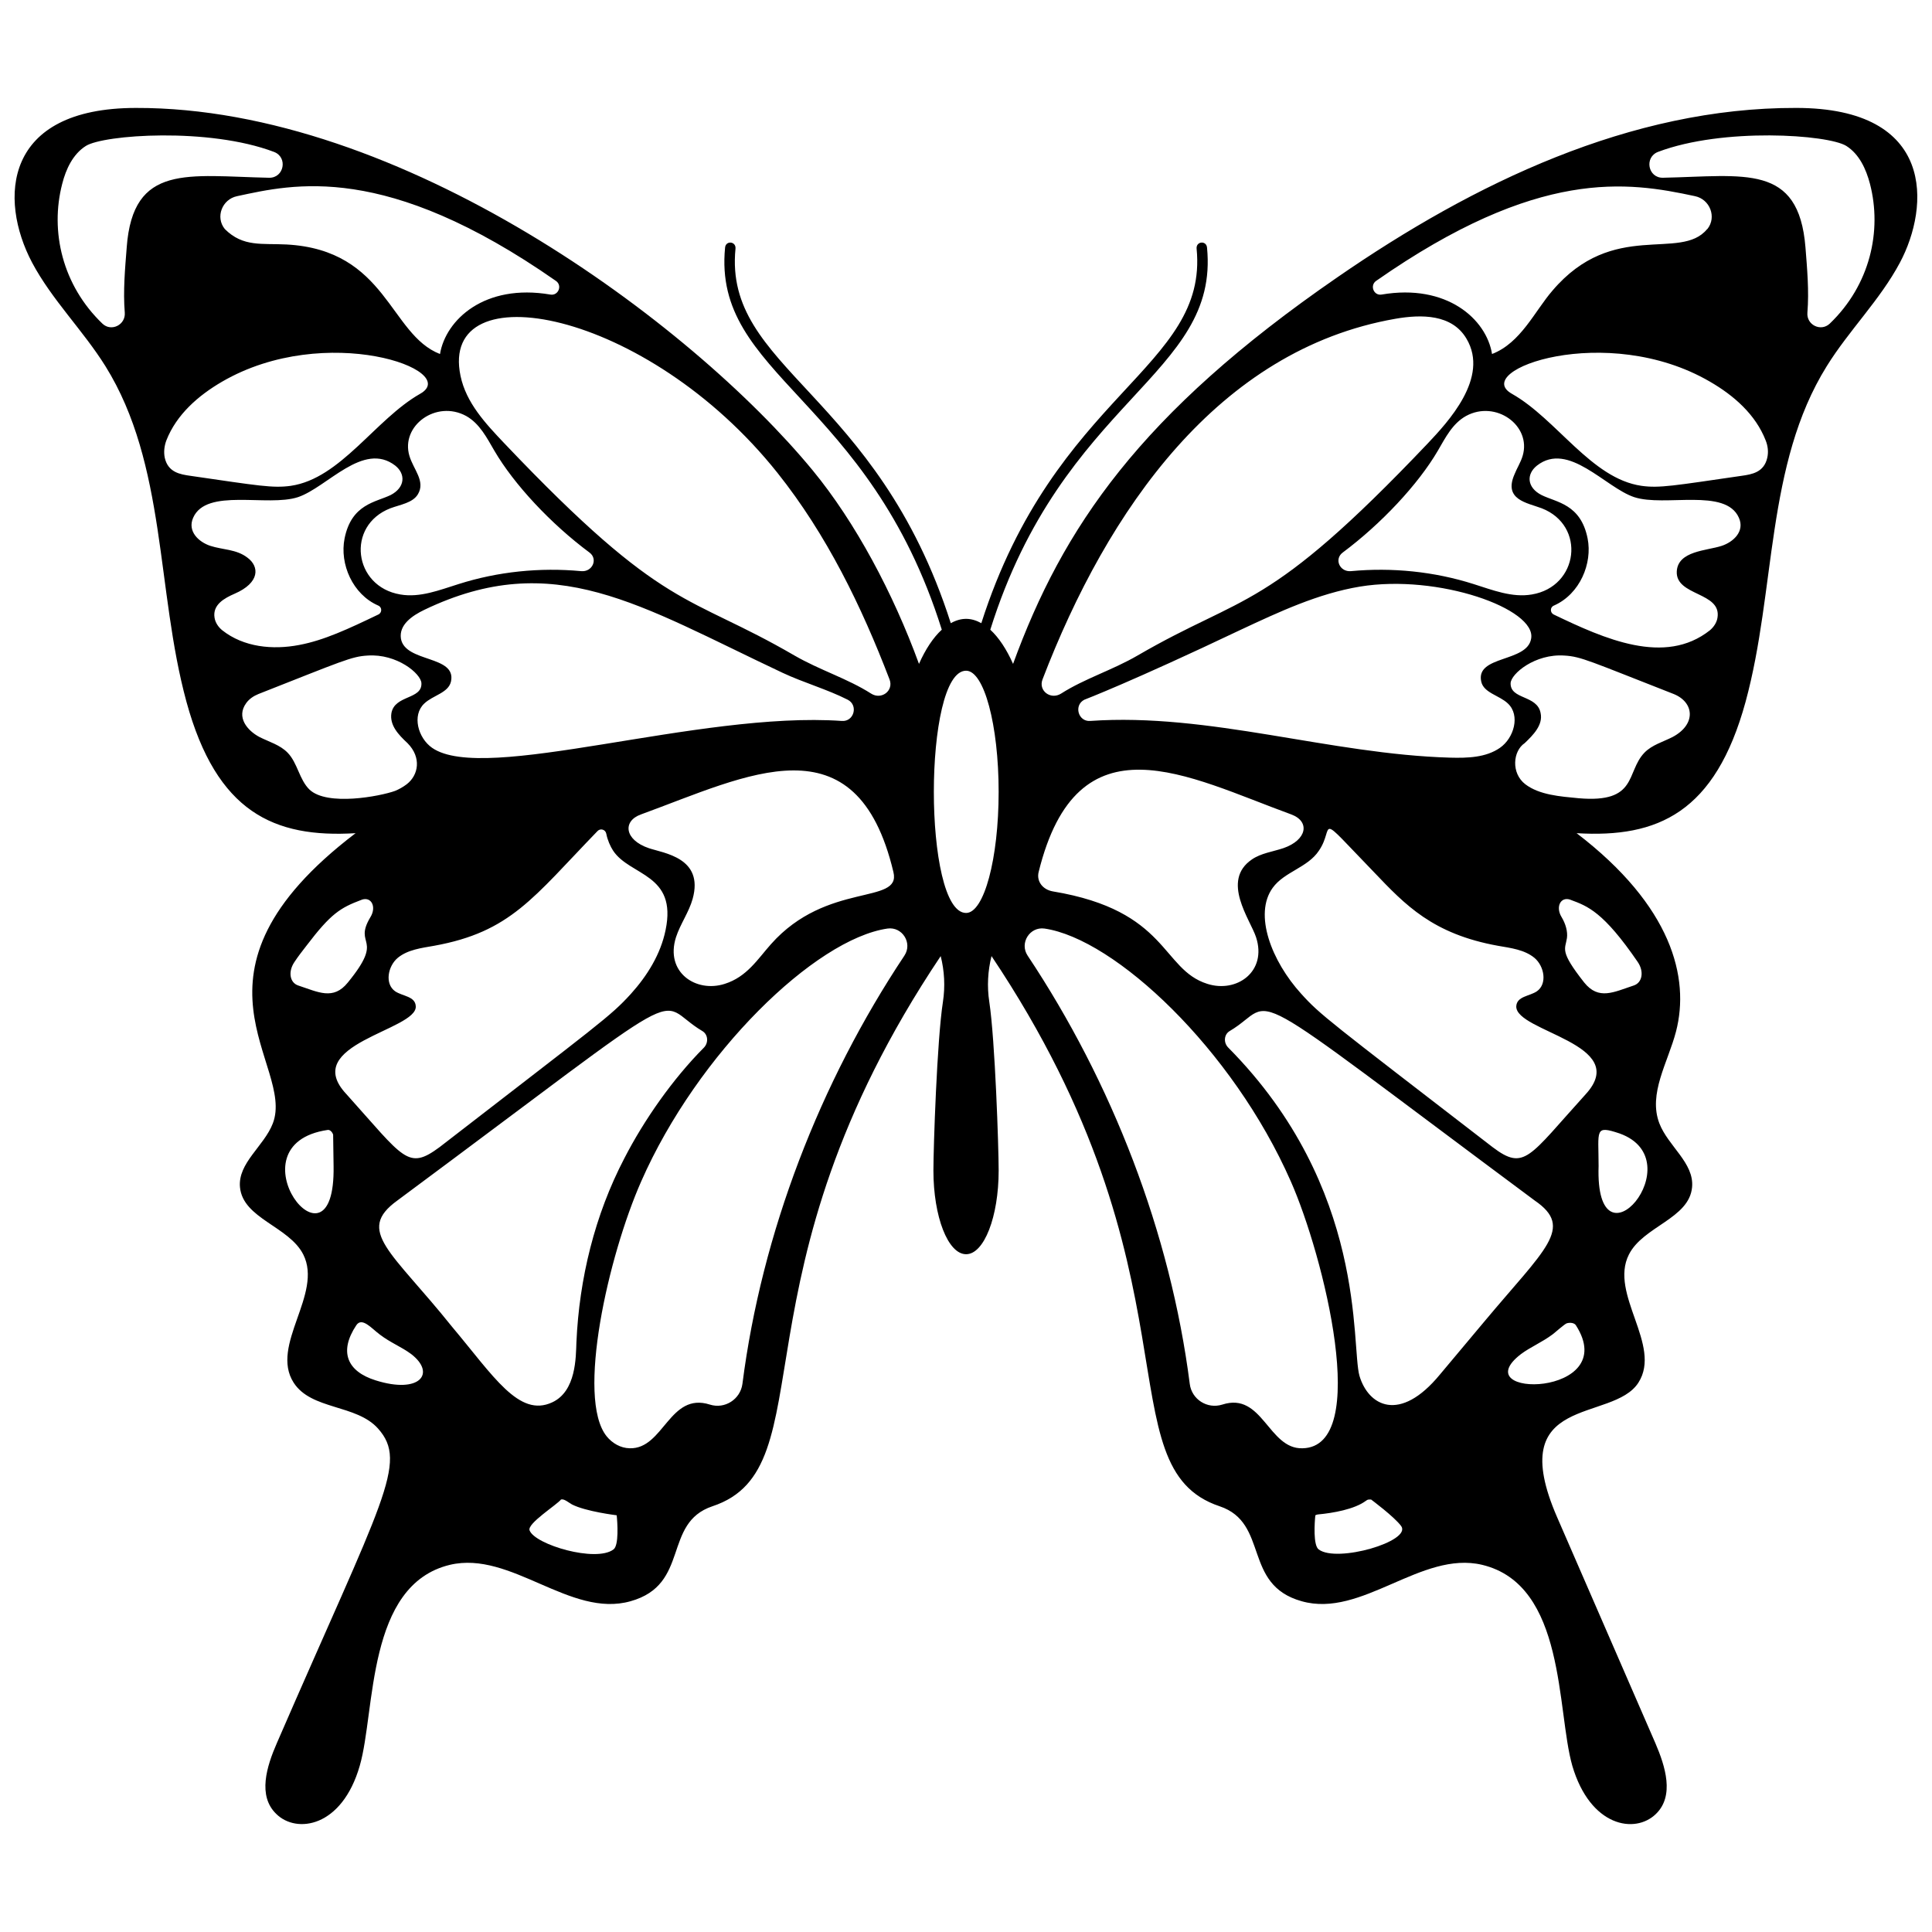 <?xml version="1.0" encoding="UTF-8"?>
<svg width="1200pt" height="1200pt" version="1.1" viewBox="0 0 1200 1200" xmlns="http://www.w3.org/2000/svg">
 <path class = "editable" d="m1115.6 67.035c-102.74-0.277-200.21 46.707-284.86 105.14-123.03 84.746-170.75 155.91-201.51 240.18-4.062-9.148-8.863-16.375-14.141-21.23 45.047-143.71 142.43-157.72 134.61-237.38-0.441-4.516-6.906-3.894-6.461 0.73 7.301 74.297-87.988 89.445-133.72 232.59-6.203-3.441-12.27-3.703-18.977 0-45.887-143.63-141.05-158.01-133.72-232.58 0.453-4.625-6.008-5.242-6.461-0.73-7.828 79.719 89.344 92.992 134.6 237.36-5.297 4.848-10.109 12.082-14.168 21.238-15.969-43.754-39.414-87.875-66-120.18-75.863-92.055-255.79-225.58-420.37-225.13-82.34 0-85.328 56.574-64.523 96 12.371 23.262 31.66 42.094 45.602 64.43 38.031 61.109 31.383 139.02 50.309 208.43 18.766 68.547 54.258 84.684 105.05 81.602-115.17 87.645-37.254 143.5-51.414 180.28-5.445 14.125-21.785 24.555-20.398 39.602 1.848 19.57 30.461 24.277 39.324 41.816 12.371 24.555-20.863 56.309-6 79.57 10.984 17.078 38.953 13.383 52.43 28.523 18.996 21.285 2.824 44.039-62.863 195.41-6.277 14.398-12.094 32.77-0.277 44.031 12.5 12.312 40.746 8.398 51.785-30 9.848-33.988 3.996-112.36 56.031-124.8 37.938-8.953 74.676 33.23 112.15 22.617 37.227-10.375 19.734-48.527 50.863-58.984 71.965-23.805 8.41-142.62 141.79-341.72 2.309 9.137 2.863 18.832 1.383 28.43-3.691 23.723-5.906 90.461-5.906 104.77 0 28.707 9.047 51.969 20.309 51.969 11.168 0 20.215-23.262 20.215-51.969 0-14.309-2.215-81.047-5.816-104.77-1.477-9.602-0.922-19.293 1.383-28.43 132.61 197.95 69.352 317.6 141.69 341.72 30.988 10.414 14.066 48.703 50.953 58.984 37.383 10.617 74.215-31.57 112.06-22.617 52.125 12.473 46.191 90.371 56.031 124.8 11.152 37.957 38.953 42.543 51.875 30 11.723-11.262 5.906-29.629-0.277-44.031-20.398-46.801-40.707-93.508-61.016-140.31-33.617-77.242 34.449-58.477 50.492-83.629 14.863-23.262-18.371-55.016-5.906-79.57 8.863-17.539 37.477-22.246 39.23-41.816 1.383-15.047-14.863-25.477-20.309-39.602-7.109-18.461 5.356-37.938 10.34-57.137 8.629-33.387-2.602-77.906-61.754-123.14 50.457 3.055 86.094-12.738 104.95-81.602 18.922-69.414 12.371-147.32 50.398-208.43 13.848-22.34 33.137-41.168 45.508-64.43 18.465-34.723 22.219-96.004-64.523-96.004zm-636.74 519.41c-8.309 9.324-14.953 20.309-28.707 24.645-17.816 5.742-37.227-7.152-30.277-28.984 2.676-8.215 8.031-15.508 10.34-23.816 7.109-25.57-18-28.355-27.23-31.477-15.312-5.227-16.293-16.883-4.891-20.953 66.137-24.109 133.88-60.711 156.83 35.816 4.981 20.594-41.273 5.574-76.066 44.77zm-229.84-189.79c-1.273-8.574 6.867-14.188 14.586-17.906 80.527-38.586 133.57-2.695 222.46 39.137 13.199 6.184 27.691 10.246 40.43 16.707 6.738 3.414 3.969 13.754-3.602 13.199-89.105-6.231-221.87 39.371-254.49 16.707-8.77-6.094-12.645-20.215-4.891-27.508 5.356-5.168 15.047-6.555 16.617-13.754 3.441-16.355-28.516-11.543-31.109-26.582zm5.262-113.54c-5.527-18.629 16.598-34.922 35.262-24.738 8.398 4.707 12.832 13.57 17.539 21.602 12.184 20.863 35.078 45.414 59.078 63.23 5.445 4.062 1.754 12.184-5.168 11.539-25.66-2.398-51.785 0.277-76.152 8.031-11.816 3.691-24 8.586-36.184 6.461-29.18-4.863-33.887-42.805-6.184-53.539 6.184-2.309 13.848-3.324 17.078-8.676 4.875-8.145-2.75-15.371-5.269-23.91zm228.64 10.617c30.645 38.492 52.152 82.801 69.602 128.31 2.676 7.016-5.078 12.832-11.445 8.77-14.77-9.414-31.754-14.492-47.723-23.723-67.137-39-79.652-26.023-180.09-131.72-11.723-12.371-23.723-25.109-27.23-41.906-13.672-65.332 115.57-41.84 196.89 60.273zm-137.63-119.26c4.152 2.863 1.477 9.324-3.414 8.492-40.883-6.996-65.059 15.676-68.586 36.922-31.402-12.156-32.844-64.633-95.262-68.031-15.25-0.82-27.047 1.754-38.398-9.602-6-7.383-1.66-18.461 7.57-20.398 35-7.504 92.027-21.441 198.09 52.617zm-266.59-20.77c-1.016 12.922-2.309 27.047-1.199 40.523 0.555 7.57-8.398 12-13.848 6.832-24.906-23.852-32.676-57.359-25.016-86.863 2.309-9.137 6.644-18.461 14.676-23.539 11.023-6.988 76.266-11.676 116.86 3.691 8.77 3.324 6.277 16.246-3.047 16.062-50.27-1.035-84.582-9.137-88.43 43.293zm23.633 130.61c-0.738-3.602-0.277-7.383 1.016-10.801 6.277-16.062 19.848-27.875 34.617-36.461 64.32-37.355 149.09-7.078 122.95 7.57-27.785 15.785-49.293 52.617-80.309 57.137-11.16 1.559-20.168-0.094-62.125-6.184-6.738-0.922-14.125-2.215-16.152-11.262zm35.723 107.17c-2.492-2.031-4.34-4.801-4.801-7.848-1.293-8.031 6.094-12.094 12.461-14.863 15.773-6.82 15.508-16.875 7.938-22.43-6.832-5.262-15.324-4.801-22.984-7.293-7.293-2.398-14.398-9.047-10.707-17.445 8.227-18.805 46.078-6.562 65.168-12.832 18.137-6.129 40.516-34.883 60.371-19.57 6.617 5.289 6.094 13.633-2.863 18.277-9.23 4.496-24.324 5.512-28.617 26.953-3.184 15.922 5.059 34.746 20.77 41.629 0 0 0.094 0 0.184 0.094 2.398 1.016 2.398 4.43 0 5.539-18.645 8.945-33.684 16.016-49.199 18.922-16.43 3.144-34.43 1.391-47.719-9.133zm54.184 98.953c-6.371-6.184-7.383-16.523-13.57-22.891-4.707-4.891-11.539-6.738-17.539-9.785-7.477-3.969-14.586-12.277-8.215-21.047 1.848-2.586 4.617-4.43 7.57-5.629 52.395-20.621 57.805-23.336 67.848-23.906 18.23-1.254 33.203 11.281 33.414 17.168 0.488 10.266-16.66 7.211-18.645 18.645-1.191 7.531 4.484 13.449 9.969 18.555 8.871 8.898 6.894 19.922-0.461 25.57-2.309 1.754-4.801 3.137-7.293 4.152-9.23 3.312-42.047 9.617-53.078-0.832zm-9.414 107.17c2.309-3.508 4.891-6.832 7.477-10.152 15.305-20.125 21.074-23.586 34.152-28.523 0.094 0 0.184 0 0.184-0.094 6.094-2.125 9.324 4.523 5.445 10.801-11.023 18.379 9.324 12.066-14.031 40.617-9.047 11.262-18.488 5.879-30.832 1.848-5.258-1.758-6.367-8.586-2.394-14.496zm20.766 104.21c1.293-0.184 2.769 1.199 3.324 2.953 0 0 0.211 18.203 0.277 19.477 1.273 73.59-65.844-13.316-3.602-22.43zm54.648-76.797c-0.277-6.277-8.215-6.184-12.832-9.324-6.555-4.617-4.523-15.602 1.66-20.77 6.184-5.078 14.676-6.094 22.523-7.477 47.613-8.602 61.484-29.863 101.54-71.262 1.848-1.938 4.984-0.922 5.445 1.66 0.738 3.875 2.492 7.848 4.246 10.523 10.469 15.84 39.906 14.152 32.586 49.293-3.047 14.953-11.355 28.34-21.508 39.602-12.922 14.207-19.477 18.34-118.89 95.262-19.746 14.613-21.949 7.023-57.785-32.863-29.465-31.199 43.984-39.703 43.016-54.645zm-24.922 232.34c-17.648-5.492-23.004-17.73-12-34.246 3.527-5.289 9.582 2.086 14.492 5.723 6.867 5.254 13.328 7.559 19.57 12.184 15.652 12.039 5.344 25-22.062 16.34zm47.352-33.414c-37.367-46.688-60.047-59.383-33.875-78.277 191.3-141.91 157.44-124.09 189.51-105.23 3.508 2.125 3.875 7.199 0.922 10.246-19.383 19.477-37.293 45.137-49.383 68.676-18.461 35.355-28.062 74.863-29.816 114.28-0.371 9.23-0.055 30.434-15.047 37.383-20.648 9.629-36.441-16.328-62.309-47.074zm100.34 138.46c-10.902 8.18-48.656-2.945-52.062-11.816-1.809-4.211 17.105-15.996 19.57-19.293 0 0.129 0.453 0 0.645 0 1.734 0 4.125 2.012 6.094 3.137 8.586 4.422 27.785 6.738 27.785 6.738 0.449 4.269 1.504 18.789-2.031 21.234zm180.74-368.86c-52.43 78.738-88.617 172.15-100.62 266.03-1.293 9.602-10.984 15.785-20.215 12.832-25.164-7.984-28.66 27.691-49.754 27.137-5.723-0.094-10.891-3.137-14.398-7.477-18.934-23.668 1.07-112.05 21.508-158.31 35.066-79.719 108.02-150.43 152.95-157.02 9.23-1.293 15.691 9.047 10.523 16.801zm38.309-26.492c-26.715 0-26.695-150.46 0-150.46 11.168 0 20.215 33.691 20.215 75.23 0 41.535-9.047 75.23-20.215 75.23zm254.68-392.59c100.88-70.441 156.22-61.633 198.09-52.617 9.23 1.938 13.57 13.016 7.66 20.398-0.094 0-0.094 0.094-0.184 0.094-16.645 20.18-58.227-6.231-96 38.125-11.094 12.793-19.66 32.484-37.57 39.414-3.481-21.664-28.145-43.848-68.586-36.922-4.891 0.832-7.477-5.633-3.414-8.492zm102.83 141.23c27.691 10.734 22.977 48.691-6.094 53.539-12.277 2.125-24.461-2.769-36.184-6.461-24.371-7.754-50.586-10.43-76.152-8.031-7.016 0.645-10.617-7.477-5.168-11.539 23.906-17.816 46.891-42.371 59.078-63.23 4.707-8.031 9.047-16.891 17.539-21.602 18.5-10.09 40.746 5.945 35.168 24.738-1.199 4.062-3.602 7.754-5.168 11.723-6.672 15.547 7.75 17.41 16.98 20.863zm-37.57 107.54c1.477 7.199 11.262 8.586 16.617 13.754 7.754 7.293 3.785 21.414-4.984 27.508-8.77 6.094-20.215 6.371-30.922 6.094-74.676-2.125-149.63-27.969-223.57-22.801-7.477 0.555-10.34-9.785-3.602-13.199 0 0 28.754-10.922 97.016-43.383 23.906-11.168 48.094-22.523 74.125-26.863 48.73-7.977 109.75 13.848 106.34 32.309-2.394 14.875-34.453 10.281-31.02 26.582zm-272.49-1.199c40.402-105.4 109.29-204.83 219.14-224.03 16.34-2.863 35.262-2.863 44.215 12.371 14.418 24.25-11.73 51.934-24 64.984-100.46 105.73-113.09 92.75-180.18 131.72-15.875 9.23-32.863 14.309-47.629 23.723-6.461 4.062-14.215-1.75-11.539-8.766zm-2.402 119.63c24.176-98.316 92.457-59.316 156.92-35.816 11.863 4.394 9.73 15.906-4.891 20.953-6.644 2.215-13.938 3.137-19.57 7.016-19.383 13.211-0.949 37.414 2.586 48.277 7.008 21.398-12.066 34.855-30.277 28.984-28.672-9.047-24.074-45.48-95.906-57.414-6.371-1.105-10.246-6.277-8.863-12zm114.09 330.74c-9.324 2.953-19.016-3.231-20.215-12.832-12-93.875-48.277-187.29-100.71-266.03-5.168-7.754 1.293-18.094 10.523-16.801 43.68 6.398 116.8 74.824 152.95 157.02 20.316 45.977 50.254 165.08 7.199 165.79-21.203 0.555-24.793-35.25-49.754-27.137zm59.906 90c-3.582-2.473-2.586-16.91-2.125-21.23 0.371-0.184 0.922-0.461 1.848-0.555 8.906-0.84 22.449-3.102 29.629-8.492 1.137-0.941 1.93-0.738 3.047-0.738v-0.094s14.539 10.773 18.832 16.617c6.492 9.434-39.957 22.949-51.23 14.492zm75.324-108.74c-25.152 30.59-44.547 19.375-50.031 0.922-5.356-18.859 5.207-116.36-81.508-203.91-3.047-3.047-2.676-8.125 0.832-10.246 31.43-18.488-1.312-36.59 189.51 105.23 24.805 16.977 6.441 29.953-31.57 75.508-0.359 0.441-26.852 32.039-27.23 32.492zm50.309-12.645c5.906-4.383 12.906-7.238 19.57-12.184 1.441-1.062 7.531-6.527 8.863-6.922 2.309-0.645 4.707-0.184 5.629 1.199 28.797 44.922-70.246 45.734-34.062 17.906zm40.152-161.36c-35.324 38.926-37.902 47.879-57.785 32.863-102.17-78.793-107.03-82.109-118.89-95.262-18.426-20.254-29.648-49.367-17.723-65.816 7.227-10.016 21.73-12.516 28.707-23.078 10.32-14.965-3.441-25.57 34.246 13.383 19.43 20.371 36.406 38.355 76.984 45.691 7.938 1.383 16.43 2.398 22.617 7.477 6.184 5.168 8.125 16.152 1.57 20.77-4.617 3.137-12.461 3.047-12.832 9.324-0.52 15.918 71.879 23.266 43.105 54.648zm8.031 44.586c0-22.414-2.731-25.496 13.109-20.215 46.246 16.723-15.473 88.938-13.109 20.215zm24.371-126.65c3.969 5.906 2.769 12.738-2.492 14.492-12.441 4.098-21.832 9.352-30.832-1.848-15.516-19.699-11.762-20.512-10.707-27.602 0.555-4.062-0.832-8.863-3.324-13.016-3.875-6.277-0.645-12.922 5.445-10.801 0.094 0.094 0.094 0.094 0.184 0.094 10.617 3.918 20.367 7.473 41.727 38.68zm21.598-139.84c-5.906 3.047-12.832 4.891-17.539 9.785-11.586 12.109-3.887 31.484-40.891 28.246-11.457-1.098-24.297-2.023-33.047-8.676-8.965-6.875-7.734-20.66-0.371-25.57 5.324-5.078 11.41-11.262 9.875-18.555-1.984-11.438-18.895-8.324-18.645-18.645 0.211-5.832 15.176-18.426 33.414-17.168 10.402 0.59 15.84 3.527 67.938 23.906 12.715 5.156 14.035 18.828-0.734 26.676zm30.461-118.71c-9.23 3.035-27.184 3.047-27.875 15.875-0.758 15.387 27.867 12.691 25.293 28.707-0.461 3.047-2.309 5.816-4.707 7.848-28.062 22.211-65.52 5.316-97.016-9.785-2.309-1.109-2.398-4.523 0.094-5.539 0-0.094 0.094-0.094 0.184-0.094 16.016-7.152 23.863-26.152 20.77-41.629-4.293-21.473-19.383-22.34-28.617-26.953-8.973-4.57-9.656-12.848-2.863-18.277 19.57-15.312 42.434 13.586 60.371 19.57 19.023 6.277 56.844-5.992 65.078 12.832 3.781 8.398-3.418 15.043-10.711 17.445zm28.34-54.742c-2.031 9.047-9.414 10.34-16.152 11.262-41.66 6.047-50.898 7.762-62.031 6.184-31.109-4.523-52.523-41.355-80.398-57.137-26.113-14.641 58.746-44.953 122.95-7.57 14.863 8.586 28.34 20.398 34.617 36.461 1.383 3.418 1.844 7.203 1.012 10.801zm38.77-83.258c-5.539 5.168-14.492 0.738-13.848-6.832 1.109-13.477-0.184-27.602-1.199-40.523-4.191-52.367-37.719-44.336-88.523-43.293-9.324 0.184-11.723-12.738-3.047-16.062 40.395-15.285 105.6-10.781 116.95-3.691 8.031 5.078 12.277 14.398 14.676 23.539 7.609 29.27 0.07 62.844-25.012 86.863z"/>
</svg>
